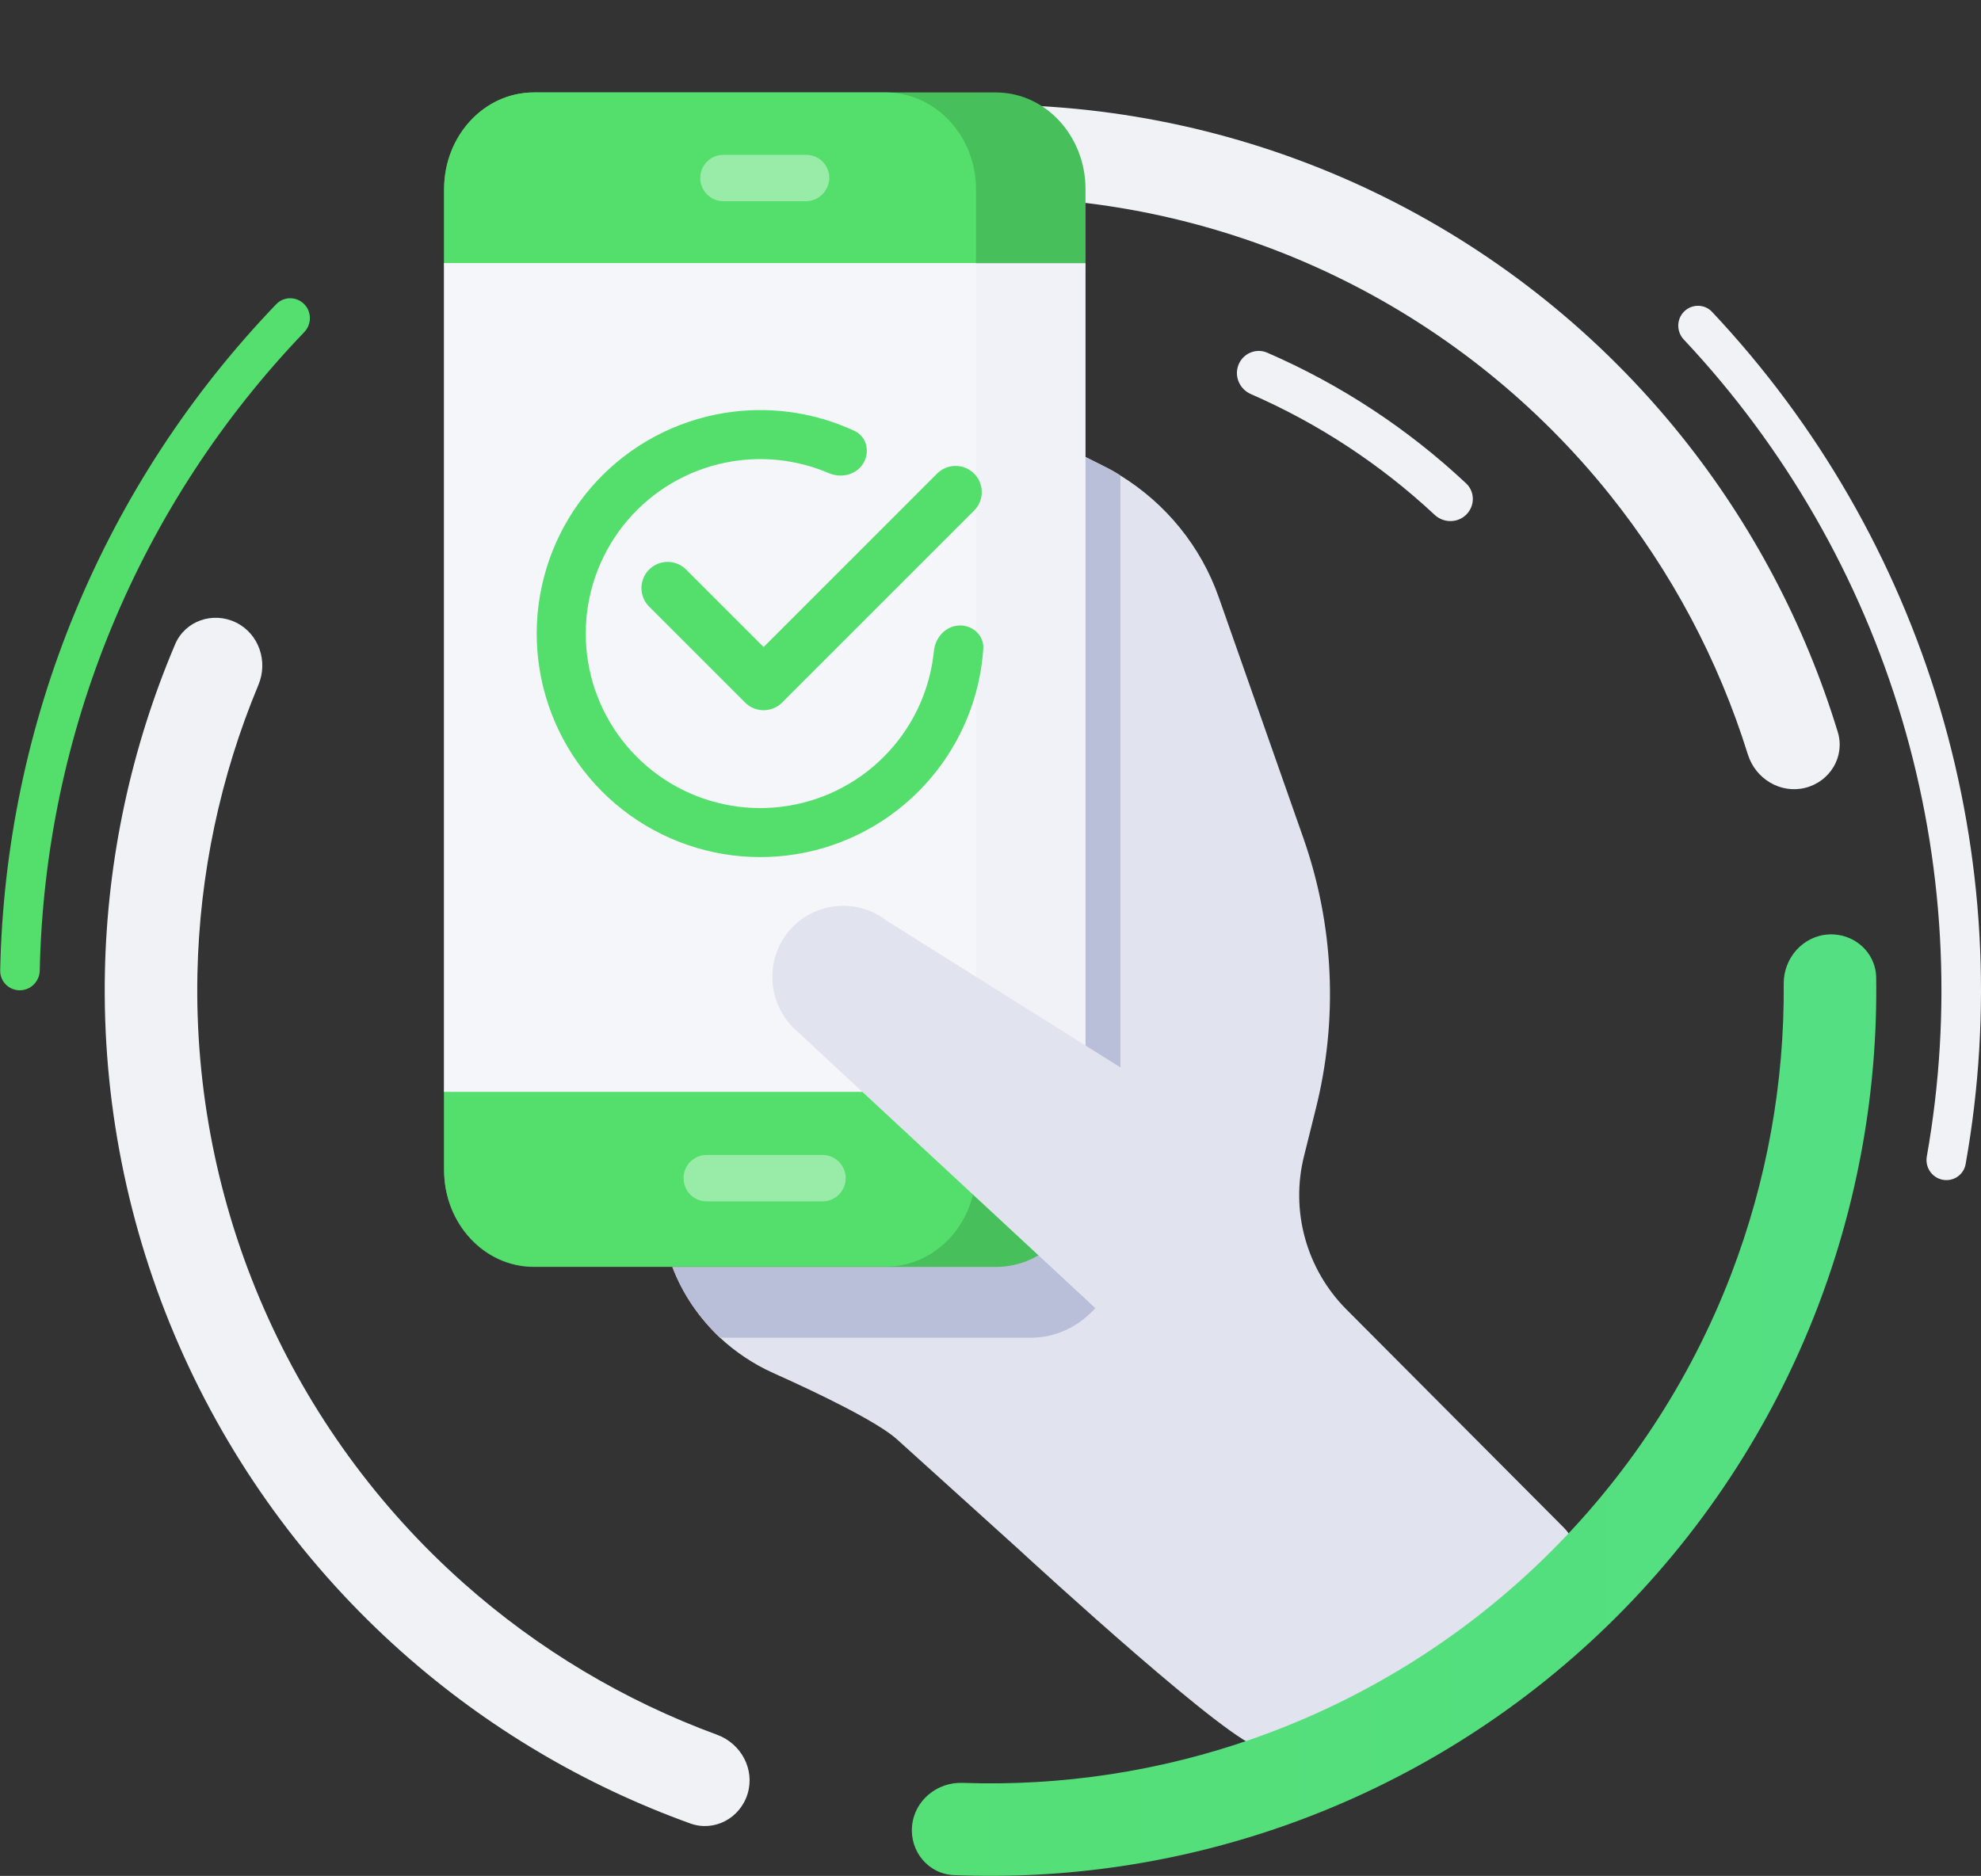 <svg width="227" height="215" viewBox="0 0 227 215" fill="none" xmlns="http://www.w3.org/2000/svg">
<rect x="0" y="0" width="227" height="215" fill="#333333" stroke="none"/>
<g clip-path="url(#clip0)">
<path d="M27.031 71.342C24.399 70.059 21.212 71.147 20.068 73.842C15.029 85.713 12.293 98.452 12.022 111.378C11.715 126.073 14.603 140.659 20.486 154.128C26.369 167.598 35.108 179.628 46.097 189.389C55.764 197.974 66.969 204.623 79.102 208.994C81.856 209.986 84.821 208.387 85.668 205.585V205.585C86.515 202.782 84.923 199.838 82.175 198.829C71.509 194.913 61.657 189.027 53.138 181.461C43.297 172.72 35.471 161.946 30.203 149.884C24.934 137.822 22.348 124.759 22.623 111.6C22.861 100.209 25.238 88.981 29.613 78.496C30.741 75.793 29.663 72.625 27.031 71.342V71.342Z" fill="#F0F2F6"/>
<path d="M34.846 34.846C33.961 33.961 32.524 33.959 31.657 34.862C21.863 45.055 14.054 56.993 8.64 70.066C3.225 83.138 0.305 97.101 0.023 111.234C-0.002 112.485 1.015 113.5 2.266 113.5V113.5C3.517 113.5 4.529 112.485 4.555 111.234C4.837 97.696 7.64 84.322 12.827 71.8C18.014 59.277 25.489 47.839 34.862 38.067C35.729 37.164 35.731 35.731 34.846 34.846V34.846Z" fill="url(#paint0_linear)"/>
<path d="M222.594 135.213C223.822 135.457 225.017 134.661 225.237 133.429C228.342 116.018 227.337 98.112 222.29 81.141C217.242 64.17 208.297 48.626 196.181 35.743C195.324 34.831 193.887 34.818 192.993 35.693V35.693C192.098 36.568 192.085 38.002 192.942 38.914C204.542 51.269 213.108 66.169 217.946 82.433C222.783 98.698 223.753 115.857 220.791 132.544C220.572 133.776 221.367 134.969 222.594 135.213V135.213Z" fill="#F0F2F6"/>
<path d="M168.026 58.974C169.021 57.979 169.024 56.362 167.997 55.399C161.318 49.134 153.609 44.067 145.208 40.422C143.917 39.862 142.434 40.506 141.915 41.815V41.815C141.396 43.123 142.039 44.6 143.329 45.164C151.084 48.549 158.207 53.23 164.391 59.005C165.42 59.966 167.031 59.969 168.026 58.974V58.974Z" fill="#F0F2F6"/>
<path d="M206.858 90.296C209.7 89.589 211.444 86.708 210.59 83.908C206.831 71.572 200.749 60.049 192.656 49.966C183.456 38.504 171.876 29.176 158.717 22.628C145.558 16.08 131.134 12.469 116.442 12.043C103.519 11.668 90.659 13.766 78.552 18.206C75.803 19.215 74.557 22.344 75.707 25.036V25.036C76.857 27.729 79.968 28.963 82.723 27.972C93.414 24.125 104.746 22.311 116.135 22.641C129.292 23.023 142.209 26.257 153.994 32.121C165.778 37.985 176.148 46.338 184.387 56.603C191.519 65.488 196.906 75.622 200.285 86.47C201.156 89.265 204.017 91.002 206.858 90.296V90.296Z" fill="#F0F2F6"/>
<path d="M177.25 182.25C177.25 182.25 168.833 189.981 162.5 193.5C155.898 197.168 144.375 200.25 144.375 200.25C141.408 200.25 118.711 179.4 116.52 177.383L102.778 164.962C100.587 162.992 94.013 159.783 88.58 157.354C86.343 156.346 84.289 154.971 82.509 153.321C80.135 151.075 78.217 148.325 77.03 145.162L115.835 48.087L126.426 53.404C127.111 53.725 127.75 54.092 128.389 54.504C133.593 57.712 137.611 62.617 139.665 68.483L149.343 96.029C152.859 106.021 153.361 116.837 150.759 127.15L149.435 132.467C147.837 138.792 149.709 145.483 154.274 150.067L179.2 175.092C181.163 177.062 180.875 179.75 177.25 182.25Z" fill="#E1E4EE"/>
<path d="M128.389 54.504V142.229C128.389 148.371 123.778 153.321 118.117 153.321H82.509C80.135 151.075 78.217 148.325 77.03 145.162L115.835 48.087L126.426 53.404C127.065 53.725 127.75 54.092 128.389 54.504Z" fill="#B9BFD8"/>
<path d="M124.389 30.258L118.044 75.862L124.389 125.317V134.117C124.389 140.258 119.778 145.208 114.117 145.208H61.161C55.5 145.208 50.889 140.258 50.889 134.117V125.179L57.646 75.862L50.889 30.166V21.687C50.889 15.546 55.5 10.596 61.161 10.596H114.117C119.778 10.596 124.389 15.546 124.389 21.687V30.258Z" fill="#47C05C"/>
<path d="M111.835 21.687V134.071C111.835 140.212 107.224 145.162 101.563 145.162H61.161C55.5 145.162 50.889 140.212 50.889 134.071V125.133L57.646 75.817L50.889 30.166V21.687C50.889 15.546 55.5 10.596 61.161 10.596H101.563C107.224 10.642 111.835 15.591 111.835 21.687Z" fill="#54DF6C"/>
<path d="M124.389 30.166H50.889V125.133H124.389V30.166Z" fill="#F0F2F7"/>
<path d="M111.835 30.166H50.889V125.133H111.835V30.166Z" fill="#F5F6F9"/>
<path d="M90.863 106.204C93.739 103.317 98.35 102.996 101.591 105.517L143.135 131.596V166.292L90.863 117.754C87.713 114.546 87.713 109.367 90.863 106.204Z" fill="#E1E4EE"/>
<path d="M94.259 137.692H80.974C79.513 137.692 78.326 136.5 78.326 135.033C78.326 133.567 79.513 132.375 80.974 132.375H94.259C95.72 132.375 96.906 133.567 96.906 135.033C96.906 136.5 95.72 137.692 94.259 137.692Z" fill="white" fill-opacity="0.4"/>
<path d="M92.341 23.062H82.891C81.43 23.062 80.243 21.871 80.243 20.404C80.243 18.937 81.43 17.746 82.891 17.746H92.387C93.848 17.746 95.035 18.937 95.035 20.404C94.989 21.871 93.802 23.062 92.341 23.062Z" fill="white" fill-opacity="0.4"/>
<path d="M109.735 20.404C109.735 21.962 108.457 23.2 106.95 23.2C105.398 23.2 104.165 21.917 104.165 20.404C104.165 18.846 105.443 17.562 106.95 17.562C108.502 17.562 109.735 18.846 109.735 20.404Z" fill="#54DF6C"/>
<path d="M104.511 209.278C104.237 212.193 106.379 214.792 109.304 214.913C122.189 215.446 135.075 213.52 147.268 209.218C161.128 204.329 173.762 196.487 184.295 186.235C194.827 175.983 203.008 163.566 208.271 149.843C212.9 137.771 215.174 124.942 214.99 112.047C214.948 109.12 212.407 106.908 209.486 107.103V107.103C206.564 107.298 204.37 109.825 204.394 112.753C204.487 124.114 202.45 135.409 198.371 146.046C193.658 158.336 186.332 169.456 176.899 178.637C167.467 187.818 156.153 194.84 143.74 199.219C132.996 203.01 121.651 204.741 110.296 204.341C107.37 204.237 104.784 206.363 104.511 209.278V209.278Z" fill="url(#paint1_linear)"/>
<path d="M76.501 67.4L87.501 78.4L109.5 56.4" stroke="#54DF6C" stroke-width="6" stroke-linecap="round" stroke-linejoin="round"/>
<path d="M98.926 53.105C99.73 51.777 99.31 50.034 97.902 49.381C93.612 47.389 88.836 46.617 84.103 47.178C78.436 47.849 73.156 50.394 69.099 54.408C65.043 58.422 62.443 63.675 61.711 69.335C60.98 74.994 62.159 80.736 65.062 85.649C67.965 90.562 72.425 94.365 77.736 96.455C83.046 98.545 88.901 98.802 94.374 97.186C99.847 95.569 104.624 92.171 107.946 87.531C110.721 83.656 112.348 79.1 112.674 74.382C112.781 72.834 111.456 71.625 109.906 71.688V71.688C108.355 71.751 107.17 73.065 107.015 74.609C106.668 78.073 105.422 81.403 103.376 84.259C100.783 87.881 97.054 90.534 92.782 91.796C88.51 93.057 83.939 92.857 79.794 91.225C75.649 89.594 72.167 86.625 69.901 82.79C67.635 78.955 66.714 74.473 67.285 70.055C67.856 65.637 69.886 61.536 73.052 58.403C76.219 55.27 80.341 53.283 84.764 52.759C88.253 52.346 91.772 52.86 94.973 54.228C96.4 54.837 98.123 54.433 98.926 53.105V53.105Z" fill="#54DF6C"/>
</g>
<defs>
<linearGradient id="paint0_linear" x1="7.04707e-08" y1="113.5" x2="227" y2="113.5" gradientUnits="userSpaceOnUse">
<stop stop-color="#54DF6C"/>
<stop offset="1" stop-color="#54DF83"/>
</linearGradient>
<linearGradient id="paint1_linear" x1="12" y1="113.5" x2="215" y2="113.5" gradientUnits="userSpaceOnUse">
<stop stop-color="#54DF6C"/>
<stop offset="1" stop-color="#54DF83"/>
</linearGradient>
<clipPath id="clip0">
<rect width="227" height="215" fill="white"/>
</clipPath>
</defs>
</svg>
